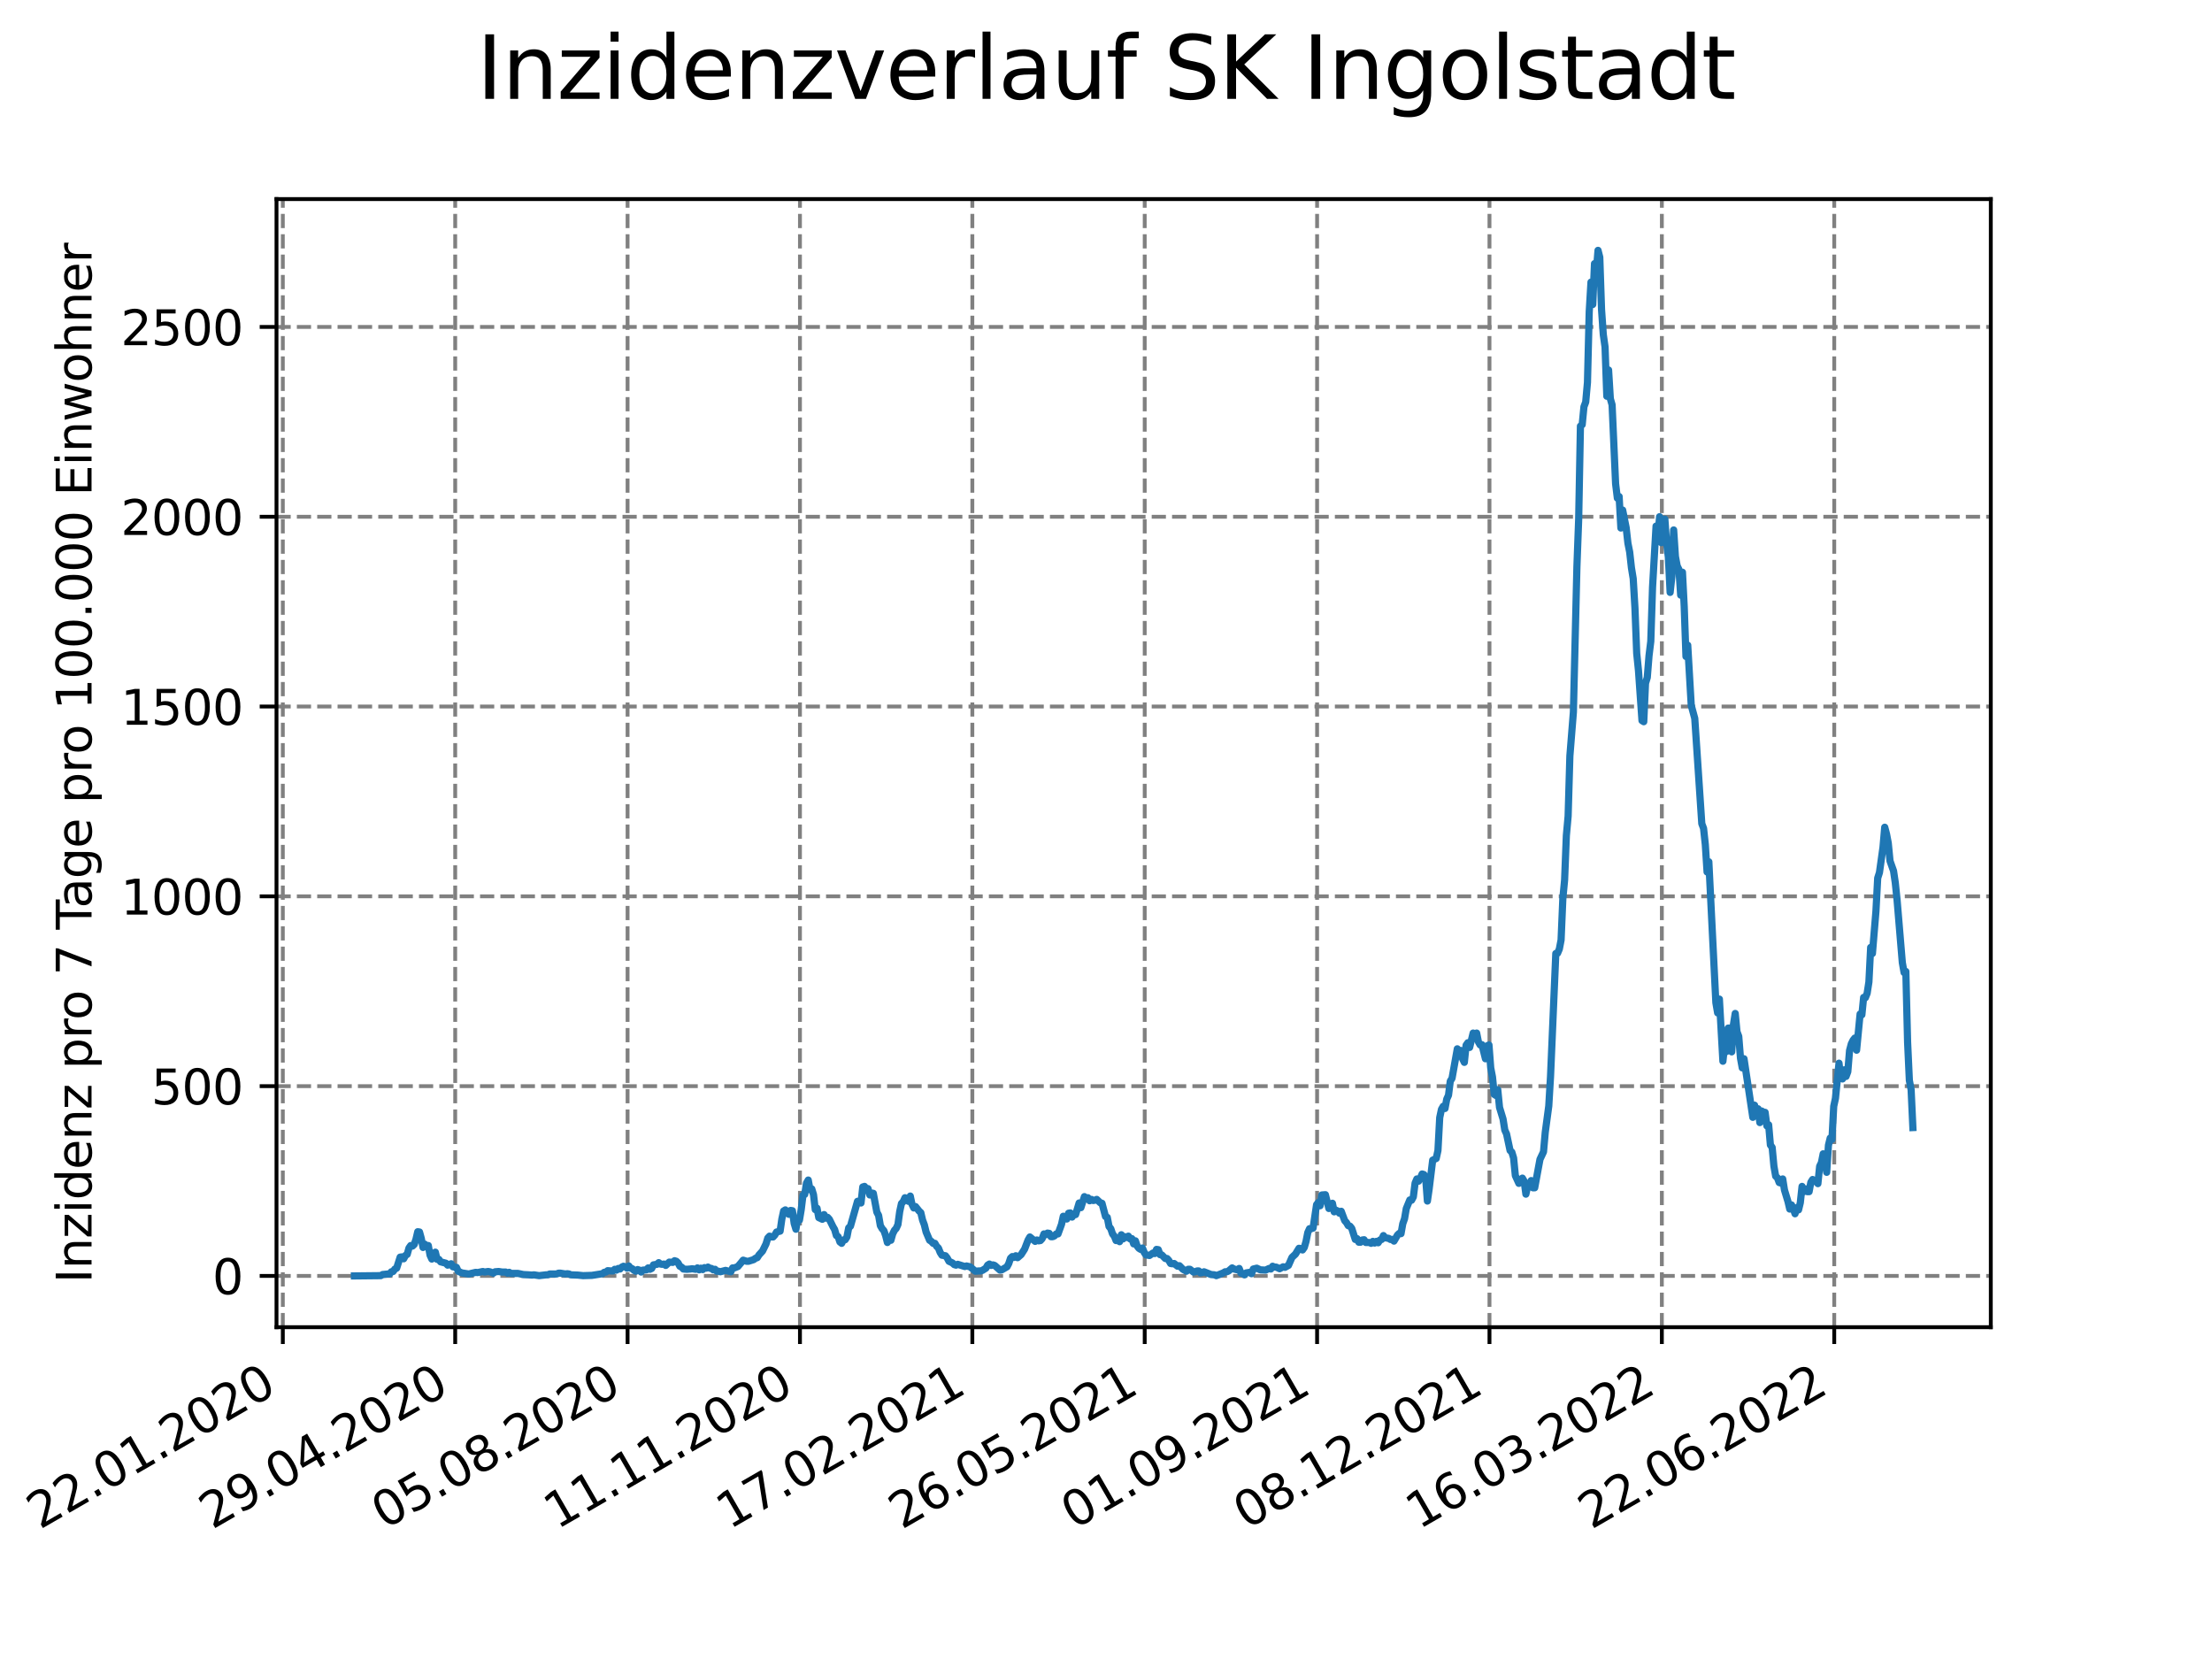 <?xml version="1.0" encoding="utf-8" standalone="no"?>
<!DOCTYPE svg PUBLIC "-//W3C//DTD SVG 1.1//EN"
  "http://www.w3.org/Graphics/SVG/1.1/DTD/svg11.dtd">
<svg xmlns:xlink="http://www.w3.org/1999/xlink" width="460.8pt" height="345.6pt" viewBox="0 0 460.8 345.6" xmlns="http://www.w3.org/2000/svg" version="1.1">
 <defs>
  <style type="text/css">*{stroke-linejoin: round; stroke-linecap: butt}</style>
 </defs>
 <g id="figure_1">
  <g id="patch_1">
   <path d="M 0 345.6 
L 460.8 345.6 
L 460.8 0 
L 0 0 
z
" style="fill: #ffffff"/>
  </g>
  <g id="axes_1">
   <g id="patch_2">
    <path d="M 57.6 276.48 
L 414.72 276.48 
L 414.72 41.472 
L 57.6 41.472 
z
" style="fill: #ffffff"/>
   </g>
   <g id="matplotlib.axis_1">
    <g id="xtick_1">
     <g id="line2d_1">
      <path d="M 58.916 276.48 
L 58.916 41.472 
" clip-path="url(#p01f24921ce)" style="fill: none; stroke-dasharray: 2.96,1.28; stroke-dashoffset: 0; stroke: #808080; stroke-width: 0.8"/>
     </g>
     <g id="line2d_2">
      <defs>
       <path id="meddc867aa9" d="M 0 0 
L 0 3.5 
" style="stroke: #000000; stroke-width: 0.8"/>
      </defs>
      <g>
       <use xlink:href="#meddc867aa9" x="58.916" y="276.48" style="stroke: #000000; stroke-width: 0.8"/>
      </g>
     </g>
     <g id="text_1">
      <!-- 22.01.2020 -->
      <g transform="translate(8.291 318.689)rotate(-30)scale(0.1 -0.1)">
       <defs>
        <path id="DejaVuSans-32" d="M 1228 531 
L 3431 531 
L 3431 0 
L 469 0 
L 469 531 
Q 828 903 1448 1529 
Q 2069 2156 2228 2338 
Q 2531 2678 2651 2914 
Q 2772 3150 2772 3378 
Q 2772 3750 2511 3984 
Q 2250 4219 1831 4219 
Q 1534 4219 1204 4116 
Q 875 4013 500 3803 
L 500 4441 
Q 881 4594 1212 4672 
Q 1544 4750 1819 4750 
Q 2544 4750 2975 4387 
Q 3406 4025 3406 3419 
Q 3406 3131 3298 2873 
Q 3191 2616 2906 2266 
Q 2828 2175 2409 1742 
Q 1991 1309 1228 531 
z
" transform="scale(0.016)"/>
        <path id="DejaVuSans-2e" d="M 684 794 
L 1344 794 
L 1344 0 
L 684 0 
L 684 794 
z
" transform="scale(0.016)"/>
        <path id="DejaVuSans-30" d="M 2034 4250 
Q 1547 4250 1301 3770 
Q 1056 3291 1056 2328 
Q 1056 1369 1301 889 
Q 1547 409 2034 409 
Q 2525 409 2770 889 
Q 3016 1369 3016 2328 
Q 3016 3291 2770 3770 
Q 2525 4250 2034 4250 
z
M 2034 4750 
Q 2819 4750 3233 4129 
Q 3647 3509 3647 2328 
Q 3647 1150 3233 529 
Q 2819 -91 2034 -91 
Q 1250 -91 836 529 
Q 422 1150 422 2328 
Q 422 3509 836 4129 
Q 1250 4750 2034 4750 
z
" transform="scale(0.016)"/>
        <path id="DejaVuSans-31" d="M 794 531 
L 1825 531 
L 1825 4091 
L 703 3866 
L 703 4441 
L 1819 4666 
L 2450 4666 
L 2450 531 
L 3481 531 
L 3481 0 
L 794 0 
L 794 531 
z
" transform="scale(0.016)"/>
       </defs>
       <use xlink:href="#DejaVuSans-32"/>
       <use xlink:href="#DejaVuSans-32" x="63.623"/>
       <use xlink:href="#DejaVuSans-2e" x="127.246"/>
       <use xlink:href="#DejaVuSans-30" x="159.033"/>
       <use xlink:href="#DejaVuSans-31" x="222.656"/>
       <use xlink:href="#DejaVuSans-2e" x="286.279"/>
       <use xlink:href="#DejaVuSans-32" x="318.066"/>
       <use xlink:href="#DejaVuSans-30" x="381.689"/>
       <use xlink:href="#DejaVuSans-32" x="445.312"/>
       <use xlink:href="#DejaVuSans-30" x="508.936"/>
      </g>
     </g>
    </g>
    <g id="xtick_2">
     <g id="line2d_3">
      <path d="M 94.826 276.48 
L 94.826 41.472 
" clip-path="url(#p01f24921ce)" style="fill: none; stroke-dasharray: 2.96,1.28; stroke-dashoffset: 0; stroke: #808080; stroke-width: 0.8"/>
     </g>
     <g id="line2d_4">
      <g>
       <use xlink:href="#meddc867aa9" x="94.826" y="276.48" style="stroke: #000000; stroke-width: 0.8"/>
      </g>
     </g>
     <g id="text_2">
      <!-- 29.04.2020 -->
      <g transform="translate(44.201 318.689)rotate(-30)scale(0.1 -0.1)">
       <defs>
        <path id="DejaVuSans-39" d="M 703 97 
L 703 672 
Q 941 559 1184 500 
Q 1428 441 1663 441 
Q 2288 441 2617 861 
Q 2947 1281 2994 2138 
Q 2813 1869 2534 1725 
Q 2256 1581 1919 1581 
Q 1219 1581 811 2004 
Q 403 2428 403 3163 
Q 403 3881 828 4315 
Q 1253 4750 1959 4750 
Q 2769 4750 3195 4129 
Q 3622 3509 3622 2328 
Q 3622 1225 3098 567 
Q 2575 -91 1691 -91 
Q 1453 -91 1209 -44 
Q 966 3 703 97 
z
M 1959 2075 
Q 2384 2075 2632 2365 
Q 2881 2656 2881 3163 
Q 2881 3666 2632 3958 
Q 2384 4250 1959 4250 
Q 1534 4250 1286 3958 
Q 1038 3666 1038 3163 
Q 1038 2656 1286 2365 
Q 1534 2075 1959 2075 
z
" transform="scale(0.016)"/>
        <path id="DejaVuSans-34" d="M 2419 4116 
L 825 1625 
L 2419 1625 
L 2419 4116 
z
M 2253 4666 
L 3047 4666 
L 3047 1625 
L 3713 1625 
L 3713 1100 
L 3047 1100 
L 3047 0 
L 2419 0 
L 2419 1100 
L 313 1100 
L 313 1709 
L 2253 4666 
z
" transform="scale(0.016)"/>
       </defs>
       <use xlink:href="#DejaVuSans-32"/>
       <use xlink:href="#DejaVuSans-39" x="63.623"/>
       <use xlink:href="#DejaVuSans-2e" x="127.246"/>
       <use xlink:href="#DejaVuSans-30" x="159.033"/>
       <use xlink:href="#DejaVuSans-34" x="222.656"/>
       <use xlink:href="#DejaVuSans-2e" x="286.279"/>
       <use xlink:href="#DejaVuSans-32" x="318.066"/>
       <use xlink:href="#DejaVuSans-30" x="381.689"/>
       <use xlink:href="#DejaVuSans-32" x="445.312"/>
       <use xlink:href="#DejaVuSans-30" x="508.936"/>
      </g>
     </g>
    </g>
    <g id="xtick_3">
     <g id="line2d_5">
      <path d="M 130.736 276.48 
L 130.736 41.472 
" clip-path="url(#p01f24921ce)" style="fill: none; stroke-dasharray: 2.96,1.28; stroke-dashoffset: 0; stroke: #808080; stroke-width: 0.8"/>
     </g>
     <g id="line2d_6">
      <g>
       <use xlink:href="#meddc867aa9" x="130.736" y="276.48" style="stroke: #000000; stroke-width: 0.8"/>
      </g>
     </g>
     <g id="text_3">
      <!-- 05.08.2020 -->
      <g transform="translate(80.111 318.689)rotate(-30)scale(0.1 -0.1)">
       <defs>
        <path id="DejaVuSans-35" d="M 691 4666 
L 3169 4666 
L 3169 4134 
L 1269 4134 
L 1269 2991 
Q 1406 3038 1543 3061 
Q 1681 3084 1819 3084 
Q 2600 3084 3056 2656 
Q 3513 2228 3513 1497 
Q 3513 744 3044 326 
Q 2575 -91 1722 -91 
Q 1428 -91 1123 -41 
Q 819 9 494 109 
L 494 744 
Q 775 591 1075 516 
Q 1375 441 1709 441 
Q 2250 441 2565 725 
Q 2881 1009 2881 1497 
Q 2881 1984 2565 2268 
Q 2250 2553 1709 2553 
Q 1456 2553 1204 2497 
Q 953 2441 691 2322 
L 691 4666 
z
" transform="scale(0.016)"/>
        <path id="DejaVuSans-38" d="M 2034 2216 
Q 1584 2216 1326 1975 
Q 1069 1734 1069 1313 
Q 1069 891 1326 650 
Q 1584 409 2034 409 
Q 2484 409 2743 651 
Q 3003 894 3003 1313 
Q 3003 1734 2745 1975 
Q 2488 2216 2034 2216 
z
M 1403 2484 
Q 997 2584 770 2862 
Q 544 3141 544 3541 
Q 544 4100 942 4425 
Q 1341 4750 2034 4750 
Q 2731 4750 3128 4425 
Q 3525 4100 3525 3541 
Q 3525 3141 3298 2862 
Q 3072 2584 2669 2484 
Q 3125 2378 3379 2068 
Q 3634 1759 3634 1313 
Q 3634 634 3220 271 
Q 2806 -91 2034 -91 
Q 1263 -91 848 271 
Q 434 634 434 1313 
Q 434 1759 690 2068 
Q 947 2378 1403 2484 
z
M 1172 3481 
Q 1172 3119 1398 2916 
Q 1625 2713 2034 2713 
Q 2441 2713 2670 2916 
Q 2900 3119 2900 3481 
Q 2900 3844 2670 4047 
Q 2441 4250 2034 4250 
Q 1625 4250 1398 4047 
Q 1172 3844 1172 3481 
z
" transform="scale(0.016)"/>
       </defs>
       <use xlink:href="#DejaVuSans-30"/>
       <use xlink:href="#DejaVuSans-35" x="63.623"/>
       <use xlink:href="#DejaVuSans-2e" x="127.246"/>
       <use xlink:href="#DejaVuSans-30" x="159.033"/>
       <use xlink:href="#DejaVuSans-38" x="222.656"/>
       <use xlink:href="#DejaVuSans-2e" x="286.279"/>
       <use xlink:href="#DejaVuSans-32" x="318.066"/>
       <use xlink:href="#DejaVuSans-30" x="381.689"/>
       <use xlink:href="#DejaVuSans-32" x="445.312"/>
       <use xlink:href="#DejaVuSans-30" x="508.936"/>
      </g>
     </g>
    </g>
    <g id="xtick_4">
     <g id="line2d_7">
      <path d="M 166.646 276.48 
L 166.646 41.472 
" clip-path="url(#p01f24921ce)" style="fill: none; stroke-dasharray: 2.96,1.28; stroke-dashoffset: 0; stroke: #808080; stroke-width: 0.8"/>
     </g>
     <g id="line2d_8">
      <g>
       <use xlink:href="#meddc867aa9" x="166.646" y="276.48" style="stroke: #000000; stroke-width: 0.8"/>
      </g>
     </g>
     <g id="text_4">
      <!-- 11.11.2020 -->
      <g transform="translate(116.02 318.689)rotate(-30)scale(0.1 -0.1)">
       <use xlink:href="#DejaVuSans-31"/>
       <use xlink:href="#DejaVuSans-31" x="63.623"/>
       <use xlink:href="#DejaVuSans-2e" x="127.246"/>
       <use xlink:href="#DejaVuSans-31" x="159.033"/>
       <use xlink:href="#DejaVuSans-31" x="222.656"/>
       <use xlink:href="#DejaVuSans-2e" x="286.279"/>
       <use xlink:href="#DejaVuSans-32" x="318.066"/>
       <use xlink:href="#DejaVuSans-30" x="381.689"/>
       <use xlink:href="#DejaVuSans-32" x="445.312"/>
       <use xlink:href="#DejaVuSans-30" x="508.936"/>
      </g>
     </g>
    </g>
    <g id="xtick_5">
     <g id="line2d_9">
      <path d="M 202.556 276.48 
L 202.556 41.472 
" clip-path="url(#p01f24921ce)" style="fill: none; stroke-dasharray: 2.96,1.28; stroke-dashoffset: 0; stroke: #808080; stroke-width: 0.8"/>
     </g>
     <g id="line2d_10">
      <g>
       <use xlink:href="#meddc867aa9" x="202.556" y="276.48" style="stroke: #000000; stroke-width: 0.8"/>
      </g>
     </g>
     <g id="text_5">
      <!-- 17.02.2021 -->
      <g transform="translate(151.93 318.689)rotate(-30)scale(0.1 -0.1)">
       <defs>
        <path id="DejaVuSans-37" d="M 525 4666 
L 3525 4666 
L 3525 4397 
L 1831 0 
L 1172 0 
L 2766 4134 
L 525 4134 
L 525 4666 
z
" transform="scale(0.016)"/>
       </defs>
       <use xlink:href="#DejaVuSans-31"/>
       <use xlink:href="#DejaVuSans-37" x="63.623"/>
       <use xlink:href="#DejaVuSans-2e" x="127.246"/>
       <use xlink:href="#DejaVuSans-30" x="159.033"/>
       <use xlink:href="#DejaVuSans-32" x="222.656"/>
       <use xlink:href="#DejaVuSans-2e" x="286.279"/>
       <use xlink:href="#DejaVuSans-32" x="318.066"/>
       <use xlink:href="#DejaVuSans-30" x="381.689"/>
       <use xlink:href="#DejaVuSans-32" x="445.312"/>
       <use xlink:href="#DejaVuSans-31" x="508.936"/>
      </g>
     </g>
    </g>
    <g id="xtick_6">
     <g id="line2d_11">
      <path d="M 238.465 276.48 
L 238.465 41.472 
" clip-path="url(#p01f24921ce)" style="fill: none; stroke-dasharray: 2.96,1.28; stroke-dashoffset: 0; stroke: #808080; stroke-width: 0.8"/>
     </g>
     <g id="line2d_12">
      <g>
       <use xlink:href="#meddc867aa9" x="238.465" y="276.48" style="stroke: #000000; stroke-width: 0.8"/>
      </g>
     </g>
     <g id="text_6">
      <!-- 26.05.2021 -->
      <g transform="translate(187.84 318.689)rotate(-30)scale(0.1 -0.1)">
       <defs>
        <path id="DejaVuSans-36" d="M 2113 2584 
Q 1688 2584 1439 2293 
Q 1191 2003 1191 1497 
Q 1191 994 1439 701 
Q 1688 409 2113 409 
Q 2538 409 2786 701 
Q 3034 994 3034 1497 
Q 3034 2003 2786 2293 
Q 2538 2584 2113 2584 
z
M 3366 4563 
L 3366 3988 
Q 3128 4100 2886 4159 
Q 2644 4219 2406 4219 
Q 1781 4219 1451 3797 
Q 1122 3375 1075 2522 
Q 1259 2794 1537 2939 
Q 1816 3084 2150 3084 
Q 2853 3084 3261 2657 
Q 3669 2231 3669 1497 
Q 3669 778 3244 343 
Q 2819 -91 2113 -91 
Q 1303 -91 875 529 
Q 447 1150 447 2328 
Q 447 3434 972 4092 
Q 1497 4750 2381 4750 
Q 2619 4750 2861 4703 
Q 3103 4656 3366 4563 
z
" transform="scale(0.016)"/>
       </defs>
       <use xlink:href="#DejaVuSans-32"/>
       <use xlink:href="#DejaVuSans-36" x="63.623"/>
       <use xlink:href="#DejaVuSans-2e" x="127.246"/>
       <use xlink:href="#DejaVuSans-30" x="159.033"/>
       <use xlink:href="#DejaVuSans-35" x="222.656"/>
       <use xlink:href="#DejaVuSans-2e" x="286.279"/>
       <use xlink:href="#DejaVuSans-32" x="318.066"/>
       <use xlink:href="#DejaVuSans-30" x="381.689"/>
       <use xlink:href="#DejaVuSans-32" x="445.312"/>
       <use xlink:href="#DejaVuSans-31" x="508.936"/>
      </g>
     </g>
    </g>
    <g id="xtick_7">
     <g id="line2d_13">
      <path d="M 274.375 276.48 
L 274.375 41.472 
" clip-path="url(#p01f24921ce)" style="fill: none; stroke-dasharray: 2.96,1.28; stroke-dashoffset: 0; stroke: #808080; stroke-width: 0.8"/>
     </g>
     <g id="line2d_14">
      <g>
       <use xlink:href="#meddc867aa9" x="274.375" y="276.48" style="stroke: #000000; stroke-width: 0.8"/>
      </g>
     </g>
     <g id="text_7">
      <!-- 01.09.2021 -->
      <g transform="translate(223.75 318.689)rotate(-30)scale(0.1 -0.1)">
       <use xlink:href="#DejaVuSans-30"/>
       <use xlink:href="#DejaVuSans-31" x="63.623"/>
       <use xlink:href="#DejaVuSans-2e" x="127.246"/>
       <use xlink:href="#DejaVuSans-30" x="159.033"/>
       <use xlink:href="#DejaVuSans-39" x="222.656"/>
       <use xlink:href="#DejaVuSans-2e" x="286.279"/>
       <use xlink:href="#DejaVuSans-32" x="318.066"/>
       <use xlink:href="#DejaVuSans-30" x="381.689"/>
       <use xlink:href="#DejaVuSans-32" x="445.312"/>
       <use xlink:href="#DejaVuSans-31" x="508.936"/>
      </g>
     </g>
    </g>
    <g id="xtick_8">
     <g id="line2d_15">
      <path d="M 310.285 276.48 
L 310.285 41.472 
" clip-path="url(#p01f24921ce)" style="fill: none; stroke-dasharray: 2.96,1.28; stroke-dashoffset: 0; stroke: #808080; stroke-width: 0.8"/>
     </g>
     <g id="line2d_16">
      <g>
       <use xlink:href="#meddc867aa9" x="310.285" y="276.48" style="stroke: #000000; stroke-width: 0.8"/>
      </g>
     </g>
     <g id="text_8">
      <!-- 08.12.2021 -->
      <g transform="translate(259.66 318.689)rotate(-30)scale(0.1 -0.1)">
       <use xlink:href="#DejaVuSans-30"/>
       <use xlink:href="#DejaVuSans-38" x="63.623"/>
       <use xlink:href="#DejaVuSans-2e" x="127.246"/>
       <use xlink:href="#DejaVuSans-31" x="159.033"/>
       <use xlink:href="#DejaVuSans-32" x="222.656"/>
       <use xlink:href="#DejaVuSans-2e" x="286.279"/>
       <use xlink:href="#DejaVuSans-32" x="318.066"/>
       <use xlink:href="#DejaVuSans-30" x="381.689"/>
       <use xlink:href="#DejaVuSans-32" x="445.312"/>
       <use xlink:href="#DejaVuSans-31" x="508.936"/>
      </g>
     </g>
    </g>
    <g id="xtick_9">
     <g id="line2d_17">
      <path d="M 346.195 276.48 
L 346.195 41.472 
" clip-path="url(#p01f24921ce)" style="fill: none; stroke-dasharray: 2.96,1.28; stroke-dashoffset: 0; stroke: #808080; stroke-width: 0.8"/>
     </g>
     <g id="line2d_18">
      <g>
       <use xlink:href="#meddc867aa9" x="346.195" y="276.48" style="stroke: #000000; stroke-width: 0.8"/>
      </g>
     </g>
     <g id="text_9">
      <!-- 16.03.2022 -->
      <g transform="translate(295.57 318.689)rotate(-30)scale(0.1 -0.1)">
       <defs>
        <path id="DejaVuSans-33" d="M 2597 2516 
Q 3050 2419 3304 2112 
Q 3559 1806 3559 1356 
Q 3559 666 3084 287 
Q 2609 -91 1734 -91 
Q 1441 -91 1130 -33 
Q 819 25 488 141 
L 488 750 
Q 750 597 1062 519 
Q 1375 441 1716 441 
Q 2309 441 2620 675 
Q 2931 909 2931 1356 
Q 2931 1769 2642 2001 
Q 2353 2234 1838 2234 
L 1294 2234 
L 1294 2753 
L 1863 2753 
Q 2328 2753 2575 2939 
Q 2822 3125 2822 3475 
Q 2822 3834 2567 4026 
Q 2313 4219 1838 4219 
Q 1578 4219 1281 4162 
Q 984 4106 628 3988 
L 628 4550 
Q 988 4650 1302 4700 
Q 1616 4750 1894 4750 
Q 2613 4750 3031 4423 
Q 3450 4097 3450 3541 
Q 3450 3153 3228 2886 
Q 3006 2619 2597 2516 
z
" transform="scale(0.016)"/>
       </defs>
       <use xlink:href="#DejaVuSans-31"/>
       <use xlink:href="#DejaVuSans-36" x="63.623"/>
       <use xlink:href="#DejaVuSans-2e" x="127.246"/>
       <use xlink:href="#DejaVuSans-30" x="159.033"/>
       <use xlink:href="#DejaVuSans-33" x="222.656"/>
       <use xlink:href="#DejaVuSans-2e" x="286.279"/>
       <use xlink:href="#DejaVuSans-32" x="318.066"/>
       <use xlink:href="#DejaVuSans-30" x="381.689"/>
       <use xlink:href="#DejaVuSans-32" x="445.312"/>
       <use xlink:href="#DejaVuSans-32" x="508.936"/>
      </g>
     </g>
    </g>
    <g id="xtick_10">
     <g id="line2d_19">
      <path d="M 382.105 276.48 
L 382.105 41.472 
" clip-path="url(#p01f24921ce)" style="fill: none; stroke-dasharray: 2.96,1.28; stroke-dashoffset: 0; stroke: #808080; stroke-width: 0.8"/>
     </g>
     <g id="line2d_20">
      <g>
       <use xlink:href="#meddc867aa9" x="382.105" y="276.48" style="stroke: #000000; stroke-width: 0.8"/>
      </g>
     </g>
     <g id="text_10">
      <!-- 22.06.2022 -->
      <g transform="translate(331.48 318.689)rotate(-30)scale(0.1 -0.1)">
       <use xlink:href="#DejaVuSans-32"/>
       <use xlink:href="#DejaVuSans-32" x="63.623"/>
       <use xlink:href="#DejaVuSans-2e" x="127.246"/>
       <use xlink:href="#DejaVuSans-30" x="159.033"/>
       <use xlink:href="#DejaVuSans-36" x="222.656"/>
       <use xlink:href="#DejaVuSans-2e" x="286.279"/>
       <use xlink:href="#DejaVuSans-32" x="318.066"/>
       <use xlink:href="#DejaVuSans-30" x="381.689"/>
       <use xlink:href="#DejaVuSans-32" x="445.312"/>
       <use xlink:href="#DejaVuSans-32" x="508.936"/>
      </g>
     </g>
    </g>
   </g>
   <g id="matplotlib.axis_2">
    <g id="ytick_1">
     <g id="line2d_21">
      <path d="M 57.6 265.798 
L 414.72 265.798 
" clip-path="url(#p01f24921ce)" style="fill: none; stroke-dasharray: 2.96,1.28; stroke-dashoffset: 0; stroke: #808080; stroke-width: 0.8"/>
     </g>
     <g id="line2d_22">
      <defs>
       <path id="m0484074e51" d="M 0 0 
L -3.5 0 
" style="stroke: #000000; stroke-width: 0.8"/>
      </defs>
      <g>
       <use xlink:href="#m0484074e51" x="57.6" y="265.798" style="stroke: #000000; stroke-width: 0.8"/>
      </g>
     </g>
     <g id="text_11">
      <!-- 0 -->
      <g transform="translate(44.237 269.597)scale(0.1 -0.1)">
       <use xlink:href="#DejaVuSans-30"/>
      </g>
     </g>
    </g>
    <g id="ytick_2">
     <g id="line2d_23">
      <path d="M 57.6 226.26 
L 414.72 226.26 
" clip-path="url(#p01f24921ce)" style="fill: none; stroke-dasharray: 2.96,1.28; stroke-dashoffset: 0; stroke: #808080; stroke-width: 0.8"/>
     </g>
     <g id="line2d_24">
      <g>
       <use xlink:href="#m0484074e51" x="57.6" y="226.26" style="stroke: #000000; stroke-width: 0.8"/>
      </g>
     </g>
     <g id="text_12">
      <!-- 500 -->
      <g transform="translate(31.512 230.059)scale(0.1 -0.1)">
       <use xlink:href="#DejaVuSans-35"/>
       <use xlink:href="#DejaVuSans-30" x="63.623"/>
       <use xlink:href="#DejaVuSans-30" x="127.246"/>
      </g>
     </g>
    </g>
    <g id="ytick_3">
     <g id="line2d_25">
      <path d="M 57.6 186.722 
L 414.72 186.722 
" clip-path="url(#p01f24921ce)" style="fill: none; stroke-dasharray: 2.96,1.28; stroke-dashoffset: 0; stroke: #808080; stroke-width: 0.8"/>
     </g>
     <g id="line2d_26">
      <g>
       <use xlink:href="#m0484074e51" x="57.6" y="186.722" style="stroke: #000000; stroke-width: 0.8"/>
      </g>
     </g>
     <g id="text_13">
      <!-- 1000 -->
      <g transform="translate(25.15 190.521)scale(0.1 -0.1)">
       <use xlink:href="#DejaVuSans-31"/>
       <use xlink:href="#DejaVuSans-30" x="63.623"/>
       <use xlink:href="#DejaVuSans-30" x="127.246"/>
       <use xlink:href="#DejaVuSans-30" x="190.869"/>
      </g>
     </g>
    </g>
    <g id="ytick_4">
     <g id="line2d_27">
      <path d="M 57.6 147.184 
L 414.72 147.184 
" clip-path="url(#p01f24921ce)" style="fill: none; stroke-dasharray: 2.96,1.28; stroke-dashoffset: 0; stroke: #808080; stroke-width: 0.8"/>
     </g>
     <g id="line2d_28">
      <g>
       <use xlink:href="#m0484074e51" x="57.6" y="147.184" style="stroke: #000000; stroke-width: 0.8"/>
      </g>
     </g>
     <g id="text_14">
      <!-- 1500 -->
      <g transform="translate(25.15 150.983)scale(0.1 -0.1)">
       <use xlink:href="#DejaVuSans-31"/>
       <use xlink:href="#DejaVuSans-35" x="63.623"/>
       <use xlink:href="#DejaVuSans-30" x="127.246"/>
       <use xlink:href="#DejaVuSans-30" x="190.869"/>
      </g>
     </g>
    </g>
    <g id="ytick_5">
     <g id="line2d_29">
      <path d="M 57.6 107.646 
L 414.72 107.646 
" clip-path="url(#p01f24921ce)" style="fill: none; stroke-dasharray: 2.96,1.28; stroke-dashoffset: 0; stroke: #808080; stroke-width: 0.8"/>
     </g>
     <g id="line2d_30">
      <g>
       <use xlink:href="#m0484074e51" x="57.6" y="107.646" style="stroke: #000000; stroke-width: 0.8"/>
      </g>
     </g>
     <g id="text_15">
      <!-- 2000 -->
      <g transform="translate(25.15 111.445)scale(0.1 -0.1)">
       <use xlink:href="#DejaVuSans-32"/>
       <use xlink:href="#DejaVuSans-30" x="63.623"/>
       <use xlink:href="#DejaVuSans-30" x="127.246"/>
       <use xlink:href="#DejaVuSans-30" x="190.869"/>
      </g>
     </g>
    </g>
    <g id="ytick_6">
     <g id="line2d_31">
      <path d="M 57.6 68.108 
L 414.72 68.108 
" clip-path="url(#p01f24921ce)" style="fill: none; stroke-dasharray: 2.96,1.28; stroke-dashoffset: 0; stroke: #808080; stroke-width: 0.8"/>
     </g>
     <g id="line2d_32">
      <g>
       <use xlink:href="#m0484074e51" x="57.6" y="68.108" style="stroke: #000000; stroke-width: 0.8"/>
      </g>
     </g>
     <g id="text_16">
      <!-- 2500 -->
      <g transform="translate(25.15 71.908)scale(0.1 -0.1)">
       <use xlink:href="#DejaVuSans-32"/>
       <use xlink:href="#DejaVuSans-35" x="63.623"/>
       <use xlink:href="#DejaVuSans-30" x="127.246"/>
       <use xlink:href="#DejaVuSans-30" x="190.869"/>
      </g>
     </g>
    </g>
    <g id="text_17">
     <!-- Inzidenz pro 7 Tage pro 100.000 Einwohner -->
     <g transform="translate(19.07 267.301)rotate(-90)scale(0.1 -0.1)">
      <defs>
       <path id="DejaVuSans-49" d="M 628 4666 
L 1259 4666 
L 1259 0 
L 628 0 
L 628 4666 
z
" transform="scale(0.016)"/>
       <path id="DejaVuSans-6e" d="M 3513 2113 
L 3513 0 
L 2938 0 
L 2938 2094 
Q 2938 2591 2744 2837 
Q 2550 3084 2163 3084 
Q 1697 3084 1428 2787 
Q 1159 2491 1159 1978 
L 1159 0 
L 581 0 
L 581 3500 
L 1159 3500 
L 1159 2956 
Q 1366 3272 1645 3428 
Q 1925 3584 2291 3584 
Q 2894 3584 3203 3211 
Q 3513 2838 3513 2113 
z
" transform="scale(0.016)"/>
       <path id="DejaVuSans-7a" d="M 353 3500 
L 3084 3500 
L 3084 2975 
L 922 459 
L 3084 459 
L 3084 0 
L 275 0 
L 275 525 
L 2438 3041 
L 353 3041 
L 353 3500 
z
" transform="scale(0.016)"/>
       <path id="DejaVuSans-69" d="M 603 3500 
L 1178 3500 
L 1178 0 
L 603 0 
L 603 3500 
z
M 603 4863 
L 1178 4863 
L 1178 4134 
L 603 4134 
L 603 4863 
z
" transform="scale(0.016)"/>
       <path id="DejaVuSans-64" d="M 2906 2969 
L 2906 4863 
L 3481 4863 
L 3481 0 
L 2906 0 
L 2906 525 
Q 2725 213 2448 61 
Q 2172 -91 1784 -91 
Q 1150 -91 751 415 
Q 353 922 353 1747 
Q 353 2572 751 3078 
Q 1150 3584 1784 3584 
Q 2172 3584 2448 3432 
Q 2725 3281 2906 2969 
z
M 947 1747 
Q 947 1113 1208 752 
Q 1469 391 1925 391 
Q 2381 391 2643 752 
Q 2906 1113 2906 1747 
Q 2906 2381 2643 2742 
Q 2381 3103 1925 3103 
Q 1469 3103 1208 2742 
Q 947 2381 947 1747 
z
" transform="scale(0.016)"/>
       <path id="DejaVuSans-65" d="M 3597 1894 
L 3597 1613 
L 953 1613 
Q 991 1019 1311 708 
Q 1631 397 2203 397 
Q 2534 397 2845 478 
Q 3156 559 3463 722 
L 3463 178 
Q 3153 47 2828 -22 
Q 2503 -91 2169 -91 
Q 1331 -91 842 396 
Q 353 884 353 1716 
Q 353 2575 817 3079 
Q 1281 3584 2069 3584 
Q 2775 3584 3186 3129 
Q 3597 2675 3597 1894 
z
M 3022 2063 
Q 3016 2534 2758 2815 
Q 2500 3097 2075 3097 
Q 1594 3097 1305 2825 
Q 1016 2553 972 2059 
L 3022 2063 
z
" transform="scale(0.016)"/>
       <path id="DejaVuSans-20" transform="scale(0.016)"/>
       <path id="DejaVuSans-70" d="M 1159 525 
L 1159 -1331 
L 581 -1331 
L 581 3500 
L 1159 3500 
L 1159 2969 
Q 1341 3281 1617 3432 
Q 1894 3584 2278 3584 
Q 2916 3584 3314 3078 
Q 3713 2572 3713 1747 
Q 3713 922 3314 415 
Q 2916 -91 2278 -91 
Q 1894 -91 1617 61 
Q 1341 213 1159 525 
z
M 3116 1747 
Q 3116 2381 2855 2742 
Q 2594 3103 2138 3103 
Q 1681 3103 1420 2742 
Q 1159 2381 1159 1747 
Q 1159 1113 1420 752 
Q 1681 391 2138 391 
Q 2594 391 2855 752 
Q 3116 1113 3116 1747 
z
" transform="scale(0.016)"/>
       <path id="DejaVuSans-72" d="M 2631 2963 
Q 2534 3019 2420 3045 
Q 2306 3072 2169 3072 
Q 1681 3072 1420 2755 
Q 1159 2438 1159 1844 
L 1159 0 
L 581 0 
L 581 3500 
L 1159 3500 
L 1159 2956 
Q 1341 3275 1631 3429 
Q 1922 3584 2338 3584 
Q 2397 3584 2469 3576 
Q 2541 3569 2628 3553 
L 2631 2963 
z
" transform="scale(0.016)"/>
       <path id="DejaVuSans-6f" d="M 1959 3097 
Q 1497 3097 1228 2736 
Q 959 2375 959 1747 
Q 959 1119 1226 758 
Q 1494 397 1959 397 
Q 2419 397 2687 759 
Q 2956 1122 2956 1747 
Q 2956 2369 2687 2733 
Q 2419 3097 1959 3097 
z
M 1959 3584 
Q 2709 3584 3137 3096 
Q 3566 2609 3566 1747 
Q 3566 888 3137 398 
Q 2709 -91 1959 -91 
Q 1206 -91 779 398 
Q 353 888 353 1747 
Q 353 2609 779 3096 
Q 1206 3584 1959 3584 
z
" transform="scale(0.016)"/>
       <path id="DejaVuSans-54" d="M -19 4666 
L 3928 4666 
L 3928 4134 
L 2272 4134 
L 2272 0 
L 1638 0 
L 1638 4134 
L -19 4134 
L -19 4666 
z
" transform="scale(0.016)"/>
       <path id="DejaVuSans-61" d="M 2194 1759 
Q 1497 1759 1228 1600 
Q 959 1441 959 1056 
Q 959 750 1161 570 
Q 1363 391 1709 391 
Q 2188 391 2477 730 
Q 2766 1069 2766 1631 
L 2766 1759 
L 2194 1759 
z
M 3341 1997 
L 3341 0 
L 2766 0 
L 2766 531 
Q 2569 213 2275 61 
Q 1981 -91 1556 -91 
Q 1019 -91 701 211 
Q 384 513 384 1019 
Q 384 1609 779 1909 
Q 1175 2209 1959 2209 
L 2766 2209 
L 2766 2266 
Q 2766 2663 2505 2880 
Q 2244 3097 1772 3097 
Q 1472 3097 1187 3025 
Q 903 2953 641 2809 
L 641 3341 
Q 956 3463 1253 3523 
Q 1550 3584 1831 3584 
Q 2591 3584 2966 3190 
Q 3341 2797 3341 1997 
z
" transform="scale(0.016)"/>
       <path id="DejaVuSans-67" d="M 2906 1791 
Q 2906 2416 2648 2759 
Q 2391 3103 1925 3103 
Q 1463 3103 1205 2759 
Q 947 2416 947 1791 
Q 947 1169 1205 825 
Q 1463 481 1925 481 
Q 2391 481 2648 825 
Q 2906 1169 2906 1791 
z
M 3481 434 
Q 3481 -459 3084 -895 
Q 2688 -1331 1869 -1331 
Q 1566 -1331 1297 -1286 
Q 1028 -1241 775 -1147 
L 775 -588 
Q 1028 -725 1275 -790 
Q 1522 -856 1778 -856 
Q 2344 -856 2625 -561 
Q 2906 -266 2906 331 
L 2906 616 
Q 2728 306 2450 153 
Q 2172 0 1784 0 
Q 1141 0 747 490 
Q 353 981 353 1791 
Q 353 2603 747 3093 
Q 1141 3584 1784 3584 
Q 2172 3584 2450 3431 
Q 2728 3278 2906 2969 
L 2906 3500 
L 3481 3500 
L 3481 434 
z
" transform="scale(0.016)"/>
       <path id="DejaVuSans-45" d="M 628 4666 
L 3578 4666 
L 3578 4134 
L 1259 4134 
L 1259 2753 
L 3481 2753 
L 3481 2222 
L 1259 2222 
L 1259 531 
L 3634 531 
L 3634 0 
L 628 0 
L 628 4666 
z
" transform="scale(0.016)"/>
       <path id="DejaVuSans-77" d="M 269 3500 
L 844 3500 
L 1563 769 
L 2278 3500 
L 2956 3500 
L 3675 769 
L 4391 3500 
L 4966 3500 
L 4050 0 
L 3372 0 
L 2619 2869 
L 1863 0 
L 1184 0 
L 269 3500 
z
" transform="scale(0.016)"/>
       <path id="DejaVuSans-68" d="M 3513 2113 
L 3513 0 
L 2938 0 
L 2938 2094 
Q 2938 2591 2744 2837 
Q 2550 3084 2163 3084 
Q 1697 3084 1428 2787 
Q 1159 2491 1159 1978 
L 1159 0 
L 581 0 
L 581 4863 
L 1159 4863 
L 1159 2956 
Q 1366 3272 1645 3428 
Q 1925 3584 2291 3584 
Q 2894 3584 3203 3211 
Q 3513 2838 3513 2113 
z
" transform="scale(0.016)"/>
      </defs>
      <use xlink:href="#DejaVuSans-49"/>
      <use xlink:href="#DejaVuSans-6e" x="29.492"/>
      <use xlink:href="#DejaVuSans-7a" x="92.871"/>
      <use xlink:href="#DejaVuSans-69" x="145.361"/>
      <use xlink:href="#DejaVuSans-64" x="173.145"/>
      <use xlink:href="#DejaVuSans-65" x="236.621"/>
      <use xlink:href="#DejaVuSans-6e" x="298.145"/>
      <use xlink:href="#DejaVuSans-7a" x="361.523"/>
      <use xlink:href="#DejaVuSans-20" x="414.014"/>
      <use xlink:href="#DejaVuSans-70" x="445.801"/>
      <use xlink:href="#DejaVuSans-72" x="509.277"/>
      <use xlink:href="#DejaVuSans-6f" x="548.141"/>
      <use xlink:href="#DejaVuSans-20" x="609.322"/>
      <use xlink:href="#DejaVuSans-37" x="641.109"/>
      <use xlink:href="#DejaVuSans-20" x="704.732"/>
      <use xlink:href="#DejaVuSans-54" x="736.52"/>
      <use xlink:href="#DejaVuSans-61" x="781.104"/>
      <use xlink:href="#DejaVuSans-67" x="842.383"/>
      <use xlink:href="#DejaVuSans-65" x="905.859"/>
      <use xlink:href="#DejaVuSans-20" x="967.383"/>
      <use xlink:href="#DejaVuSans-70" x="999.17"/>
      <use xlink:href="#DejaVuSans-72" x="1062.646"/>
      <use xlink:href="#DejaVuSans-6f" x="1101.51"/>
      <use xlink:href="#DejaVuSans-20" x="1162.691"/>
      <use xlink:href="#DejaVuSans-31" x="1194.479"/>
      <use xlink:href="#DejaVuSans-30" x="1258.102"/>
      <use xlink:href="#DejaVuSans-30" x="1321.725"/>
      <use xlink:href="#DejaVuSans-2e" x="1385.348"/>
      <use xlink:href="#DejaVuSans-30" x="1417.135"/>
      <use xlink:href="#DejaVuSans-30" x="1480.758"/>
      <use xlink:href="#DejaVuSans-30" x="1544.381"/>
      <use xlink:href="#DejaVuSans-20" x="1608.004"/>
      <use xlink:href="#DejaVuSans-45" x="1639.791"/>
      <use xlink:href="#DejaVuSans-69" x="1702.975"/>
      <use xlink:href="#DejaVuSans-6e" x="1730.758"/>
      <use xlink:href="#DejaVuSans-77" x="1794.137"/>
      <use xlink:href="#DejaVuSans-6f" x="1875.924"/>
      <use xlink:href="#DejaVuSans-68" x="1937.105"/>
      <use xlink:href="#DejaVuSans-6e" x="2000.484"/>
      <use xlink:href="#DejaVuSans-65" x="2063.863"/>
      <use xlink:href="#DejaVuSans-72" x="2125.387"/>
     </g>
    </g>
   </g>
   <g id="line2d_33">
    <path d="M 73.833 265.798 
L 79.329 265.74 
L 79.696 265.51 
L 80.795 265.395 
L 81.161 265.395 
L 81.528 264.934 
L 81.894 264.877 
L 82.261 264.359 
L 82.627 264.186 
L 83.36 261.884 
L 83.726 261.827 
L 84.093 262.229 
L 84.459 261.539 
L 84.826 261.309 
L 85.192 259.985 
L 85.558 259.467 
L 85.925 259.582 
L 86.291 259.237 
L 86.658 258.143 
L 87.024 256.589 
L 87.391 256.647 
L 87.757 257.97 
L 88.123 259.87 
L 88.49 259.179 
L 88.856 259.582 
L 89.223 259.467 
L 89.589 261.481 
L 89.956 262.287 
L 90.688 260.848 
L 91.055 262.345 
L 91.421 262.345 
L 91.788 262.863 
L 92.887 263.15 
L 93.253 263.553 
L 93.986 263.265 
L 94.353 263.899 
L 95.086 264.014 
L 95.452 264.819 
L 96.185 265.165 
L 96.918 265.28 
L 97.65 265.395 
L 99.116 265.05 
L 99.483 265.107 
L 100.582 264.877 
L 100.948 264.992 
L 101.681 264.877 
L 102.048 264.934 
L 102.78 265.222 
L 103.147 264.934 
L 103.88 264.877 
L 104.613 264.992 
L 105.345 264.992 
L 105.712 265.222 
L 106.078 265.05 
L 106.445 265.28 
L 107.91 265.28 
L 109.01 265.51 
L 110.109 265.568 
L 110.842 265.625 
L 111.208 265.568 
L 111.941 265.683 
L 112.308 265.74 
L 113.773 265.568 
L 114.14 265.568 
L 114.506 265.395 
L 115.972 265.395 
L 116.338 265.222 
L 116.705 265.222 
L 117.438 265.337 
L 117.804 265.395 
L 118.17 265.337 
L 118.537 265.395 
L 118.903 265.568 
L 120.369 265.625 
L 121.468 265.74 
L 123.3 265.683 
L 124.033 265.568 
L 125.499 265.337 
L 125.865 265.05 
L 126.232 264.992 
L 126.598 264.704 
L 127.331 264.762 
L 127.698 264.762 
L 128.064 264.417 
L 128.43 264.589 
L 128.797 264.244 
L 129.163 264.359 
L 129.53 263.956 
L 129.896 263.783 
L 130.263 263.899 
L 130.629 264.186 
L 130.995 263.726 
L 131.362 264.186 
L 131.728 264.301 
L 132.095 264.647 
L 132.461 264.819 
L 132.828 264.474 
L 133.194 264.589 
L 133.56 264.992 
L 133.927 264.589 
L 134.66 264.532 
L 135.026 264.129 
L 135.393 264.417 
L 135.759 264.244 
L 136.125 263.496 
L 136.858 263.381 
L 137.225 263.035 
L 137.591 263.323 
L 137.957 263.381 
L 138.324 263.323 
L 138.69 263.611 
L 139.423 262.92 
L 140.156 262.978 
L 140.522 262.632 
L 140.889 262.747 
L 141.255 263.093 
L 141.622 263.783 
L 141.988 263.956 
L 142.355 264.359 
L 143.087 264.417 
L 143.82 264.359 
L 144.187 264.301 
L 144.92 264.417 
L 145.286 264.129 
L 145.652 264.532 
L 146.019 264.186 
L 146.385 264.474 
L 146.752 264.071 
L 147.118 264.186 
L 147.485 263.956 
L 147.851 264.186 
L 148.217 264.244 
L 148.584 264.532 
L 148.95 264.417 
L 149.317 264.819 
L 149.683 264.819 
L 150.05 264.934 
L 151.149 264.647 
L 152.248 264.934 
L 152.615 264.129 
L 152.981 264.129 
L 153.714 263.841 
L 154.447 262.978 
L 154.813 262.517 
L 155.546 262.747 
L 155.912 262.747 
L 157.012 262.402 
L 157.378 262.114 
L 157.745 261.999 
L 158.111 261.424 
L 158.844 260.618 
L 159.577 259.121 
L 159.943 257.913 
L 160.31 257.51 
L 160.676 257.683 
L 161.042 257.683 
L 161.409 257.28 
L 161.775 256.647 
L 162.508 256.474 
L 162.875 253.942 
L 163.241 252.272 
L 163.607 252.042 
L 163.974 252.618 
L 164.34 252.963 
L 164.707 252.157 
L 165.073 252.215 
L 165.44 254.862 
L 165.806 256.071 
L 166.172 253.884 
L 166.539 254.172 
L 166.905 251.985 
L 167.272 248.992 
L 167.638 248.819 
L 168.005 246.459 
L 168.371 245.826 
L 168.737 247.841 
L 169.104 247.668 
L 169.47 248.877 
L 169.837 251.985 
L 170.203 251.697 
L 170.57 253.654 
L 171.302 253.999 
L 171.669 253.021 
L 172.035 253.769 
L 172.402 253.596 
L 172.768 253.999 
L 173.501 255.495 
L 173.867 256.129 
L 174.234 257.395 
L 174.6 257.625 
L 174.967 258.719 
L 175.333 259.006 
L 175.7 258.316 
L 176.066 258.258 
L 176.432 257.683 
L 176.799 255.783 
L 177.165 255.438 
L 178.631 250.258 
L 178.997 250.2 
L 179.364 250.603 
L 179.73 247.265 
L 180.097 247.15 
L 180.463 247.668 
L 180.829 247.61 
L 181.196 248.934 
L 181.562 248.531 
L 181.929 248.589 
L 182.662 252.503 
L 183.028 253.193 
L 183.394 255.323 
L 183.761 255.956 
L 184.127 256.359 
L 184.494 257.395 
L 184.86 258.834 
L 185.227 258.258 
L 185.593 258.373 
L 185.959 257.049 
L 186.326 256.301 
L 186.692 255.898 
L 187.059 255.093 
L 187.425 252.388 
L 187.792 250.718 
L 188.158 250.316 
L 188.524 249.51 
L 188.891 249.798 
L 189.257 250.258 
L 189.624 249.164 
L 189.99 250.891 
L 190.357 251.639 
L 190.723 251.352 
L 191.456 252.272 
L 191.822 252.618 
L 192.189 254.172 
L 192.555 255.15 
L 192.922 256.647 
L 193.654 258.373 
L 194.021 258.603 
L 194.387 259.006 
L 194.754 259.006 
L 195.12 259.639 
L 195.487 259.985 
L 195.853 260.906 
L 196.219 261.481 
L 196.952 261.596 
L 197.319 262.057 
L 197.685 262.747 
L 198.418 263.093 
L 198.784 263.438 
L 199.151 263.553 
L 199.517 263.381 
L 200.983 263.841 
L 201.349 263.726 
L 202.082 263.899 
L 203.182 264.819 
L 203.914 264.762 
L 204.281 264.762 
L 204.647 264.647 
L 205.38 264.186 
L 205.747 263.553 
L 206.113 263.323 
L 206.479 263.611 
L 206.846 263.496 
L 207.212 263.611 
L 208.312 264.589 
L 208.678 264.532 
L 209.777 263.899 
L 210.144 263.208 
L 210.51 262.114 
L 210.877 261.769 
L 211.243 261.942 
L 211.609 261.596 
L 211.976 261.999 
L 212.709 261.366 
L 213.442 260.215 
L 214.174 258.316 
L 214.541 257.683 
L 215.64 258.603 
L 216.007 258.316 
L 216.373 258.488 
L 216.739 258.431 
L 217.106 258.028 
L 217.472 257.049 
L 217.839 257.222 
L 218.205 256.877 
L 218.571 256.934 
L 218.938 257.625 
L 219.304 257.625 
L 219.671 257.452 
L 220.037 257.049 
L 220.404 257.049 
L 221.136 255.035 
L 221.503 253.366 
L 221.869 253.769 
L 222.236 253.942 
L 222.602 252.733 
L 222.969 252.675 
L 223.335 253.539 
L 223.701 252.963 
L 224.068 253.021 
L 224.801 250.603 
L 225.167 251.582 
L 225.9 249.28 
L 226.266 249.74 
L 226.633 249.51 
L 226.999 250.143 
L 227.366 249.855 
L 227.732 250.085 
L 228.099 250.028 
L 228.465 249.855 
L 229.198 250.546 
L 229.564 250.661 
L 230.297 253.424 
L 230.664 253.596 
L 231.03 255.495 
L 231.396 255.956 
L 231.763 257.049 
L 232.129 257.51 
L 232.496 258.431 
L 232.862 257.913 
L 233.229 258.661 
L 233.595 257.222 
L 233.961 258.085 
L 234.328 257.625 
L 234.694 257.798 
L 235.061 257.51 
L 235.427 258.085 
L 235.794 258.028 
L 236.16 259.121 
L 236.526 258.488 
L 236.893 259.582 
L 237.259 260.042 
L 237.626 260.273 
L 237.992 259.985 
L 238.359 260.906 
L 238.725 261.424 
L 239.458 261.539 
L 240.191 261.021 
L 240.557 261.136 
L 240.924 260.273 
L 241.29 260.33 
L 241.656 261.366 
L 242.023 261.424 
L 242.756 262.172 
L 243.122 262.172 
L 243.489 262.575 
L 243.855 263.208 
L 244.221 263.265 
L 244.588 263.208 
L 245.321 263.783 
L 245.687 263.668 
L 246.42 264.417 
L 247.153 264.819 
L 247.519 264.417 
L 247.886 264.417 
L 248.619 264.992 
L 248.985 264.934 
L 249.351 264.762 
L 249.718 264.762 
L 250.084 265.165 
L 250.451 265.107 
L 250.817 264.934 
L 252.283 265.51 
L 253.016 265.568 
L 253.382 265.74 
L 254.848 265.165 
L 255.214 264.934 
L 255.581 264.934 
L 255.947 264.762 
L 256.68 264.129 
L 257.046 264.359 
L 257.779 264.532 
L 258.146 264.244 
L 258.512 265.222 
L 258.878 265.28 
L 259.245 265.568 
L 259.611 265.165 
L 260.344 265.05 
L 260.711 265.337 
L 261.077 264.359 
L 261.81 264.186 
L 262.543 264.532 
L 263.642 264.589 
L 264.375 264.244 
L 264.741 264.359 
L 265.108 263.783 
L 265.474 263.956 
L 265.841 263.956 
L 266.573 264.301 
L 267.306 263.899 
L 267.673 264.014 
L 268.406 263.611 
L 269.138 261.942 
L 269.871 261.251 
L 270.604 260.042 
L 270.971 260.1 
L 271.337 260.388 
L 271.703 259.87 
L 272.07 258.603 
L 272.436 256.762 
L 272.803 255.956 
L 273.169 255.956 
L 273.536 255.841 
L 274.268 250.949 
L 274.635 250.488 
L 275.001 251.179 
L 275.368 248.934 
L 276.101 248.877 
L 276.833 251.754 
L 277.2 251.064 
L 277.566 250.661 
L 277.933 252.445 
L 278.299 252.1 
L 278.666 252.272 
L 279.032 252.733 
L 279.398 252.33 
L 280.131 254.287 
L 280.498 254.69 
L 280.864 255.323 
L 281.231 255.438 
L 281.597 255.898 
L 282.33 258.201 
L 282.696 258.028 
L 283.063 258.776 
L 283.429 258.776 
L 283.796 258.316 
L 284.162 258.258 
L 284.528 258.834 
L 285.261 258.834 
L 285.628 259.006 
L 285.994 258.603 
L 286.361 258.949 
L 286.727 258.603 
L 287.093 258.891 
L 287.46 258.316 
L 287.826 258.201 
L 288.193 257.395 
L 288.559 257.855 
L 289.292 257.97 
L 289.658 258.201 
L 290.025 258.201 
L 290.391 258.546 
L 291.124 257.28 
L 291.491 256.934 
L 291.857 256.992 
L 292.223 254.92 
L 292.59 253.884 
L 292.956 251.754 
L 293.689 249.97 
L 294.056 250.028 
L 294.422 249.337 
L 294.788 246.459 
L 295.155 245.596 
L 295.521 246.057 
L 295.888 245.423 
L 296.254 244.56 
L 296.62 244.675 
L 296.987 245.366 
L 297.353 250.2 
L 297.72 247.668 
L 298.453 241.682 
L 299.185 241.337 
L 299.552 239.668 
L 299.918 232.819 
L 300.285 231.092 
L 300.651 230.459 
L 301.018 230.92 
L 301.384 228.963 
L 301.75 228.157 
L 302.117 225.222 
L 302.483 224.646 
L 303.583 218.488 
L 303.949 219.178 
L 304.315 218.833 
L 304.682 220.56 
L 305.048 221.308 
L 305.415 217.74 
L 305.781 217.222 
L 306.148 218.2 
L 306.88 215.207 
L 307.247 215.84 
L 307.613 215.207 
L 307.98 217.049 
L 308.346 217.682 
L 308.713 217.624 
L 309.445 220.56 
L 309.812 217.855 
L 310.178 217.682 
L 310.545 222.459 
L 310.911 224.358 
L 311.278 227.984 
L 311.644 228.214 
L 312.01 227.006 
L 312.377 230.689 
L 313.11 233.107 
L 313.476 235.409 
L 313.843 236.215 
L 314.575 239.668 
L 314.942 240.013 
L 315.308 241.222 
L 315.675 244.905 
L 316.408 246.517 
L 316.774 245.769 
L 317.14 245.423 
L 317.507 246.057 
L 317.873 248.762 
L 318.24 247.092 
L 318.606 246.805 
L 318.973 245.941 
L 319.339 247.438 
L 319.705 247.438 
L 320.805 241.51 
L 321.538 239.956 
L 321.904 235.869 
L 322.637 230.402 
L 323.003 224.243 
L 324.103 198.631 
L 324.469 198.574 
L 324.835 197.71 
L 325.202 195.811 
L 325.568 187.178 
L 325.935 183.322 
L 326.301 174.055 
L 326.668 170.027 
L 327.034 157.48 
L 327.767 148.328 
L 328.5 118.054 
L 328.866 108.155 
L 329.233 88.759 
L 329.599 88.471 
L 329.965 84.73 
L 330.332 83.752 
L 330.698 79.665 
L 331.065 64.931 
L 331.431 58.773 
L 331.798 63.435 
L 332.164 54.917 
L 332.53 56.643 
L 332.897 52.154 
L 333.263 53.593 
L 333.63 64.471 
L 333.996 69.708 
L 334.363 72.298 
L 334.729 82.543 
L 335.095 77.075 
L 335.462 83.061 
L 335.828 84.327 
L 336.561 100.788 
L 336.927 103.781 
L 337.294 103.436 
L 337.66 109.997 
L 338.027 106.256 
L 338.76 109.939 
L 339.126 113.162 
L 339.492 115.004 
L 339.859 118.285 
L 340.225 120.529 
L 340.592 126.688 
L 340.958 136.127 
L 341.325 139.695 
L 342.057 150.113 
L 342.424 150.343 
L 342.79 142.343 
L 343.157 141.134 
L 343.523 136.587 
L 343.89 133.594 
L 344.256 122.314 
L 344.989 109.594 
L 345.355 112.069 
L 345.722 107.637 
L 346.088 113.047 
L 346.821 108.155 
L 347.187 113.162 
L 347.554 116.098 
L 347.92 123.407 
L 348.287 120.069 
L 348.653 110.4 
L 349.02 115.925 
L 349.386 117.882 
L 349.752 118.63 
L 350.119 123.983 
L 350.485 119.206 
L 350.852 126.342 
L 351.218 136.76 
L 351.585 134.4 
L 352.317 146.947 
L 353.05 149.652 
L 354.516 171.581 
L 354.882 172.559 
L 355.249 175.955 
L 355.615 181.653 
L 355.982 179.523 
L 357.447 208.876 
L 357.814 211.006 
L 358.18 208.128 
L 358.913 221.078 
L 359.28 217.682 
L 359.646 219.063 
L 360.012 214.171 
L 360.379 214.171 
L 360.745 219.121 
L 361.112 213.423 
L 361.478 211.121 
L 361.845 214.919 
L 362.211 215.898 
L 362.577 220.445 
L 362.944 222.459 
L 363.31 220.56 
L 365.142 232.761 
L 365.509 230.229 
L 365.875 231.956 
L 366.242 230.977 
L 366.608 233.855 
L 366.975 231.438 
L 367.341 231.668 
L 367.707 231.725 
L 368.074 234.546 
L 368.44 234.315 
L 368.807 238.517 
L 369.173 239.035 
L 369.54 242.949 
L 369.906 245.021 
L 370.272 245.366 
L 370.639 246.344 
L 371.005 246.459 
L 371.372 245.596 
L 371.738 247.898 
L 372.471 250.316 
L 372.837 251.87 
L 373.204 251.006 
L 373.57 251.754 
L 373.937 252.848 
L 374.303 251.582 
L 374.67 252.042 
L 375.036 250.546 
L 375.402 247.15 
L 375.769 248.244 
L 376.135 247.668 
L 376.502 248.244 
L 376.868 248.244 
L 377.234 246.287 
L 377.601 245.711 
L 377.967 246.114 
L 378.334 246.057 
L 378.7 246.574 
L 379.067 242.949 
L 379.433 242.2 
L 379.799 240.359 
L 380.166 241.51 
L 380.532 244.215 
L 380.899 238.574 
L 381.265 237.078 
L 381.632 237.366 
L 381.998 230.459 
L 382.364 228.79 
L 383.097 221.481 
L 383.464 224.589 
L 383.83 224.761 
L 384.197 222.862 
L 384.563 224.243 
L 384.929 223.265 
L 385.296 218.833 
L 385.662 217.452 
L 386.029 216.704 
L 386.395 216.243 
L 386.762 218.775 
L 387.494 211.236 
L 387.861 211.408 
L 388.227 207.783 
L 388.594 207.84 
L 388.96 206.919 
L 389.327 204.559 
L 389.693 197.365 
L 390.059 198.631 
L 390.792 189.825 
L 391.159 182.919 
L 391.525 181.768 
L 392.258 176.53 
L 392.624 172.329 
L 392.991 173.71 
L 393.357 175.609 
L 393.724 179.35 
L 394.457 181.422 
L 394.823 183.897 
L 395.189 187.408 
L 395.922 196.156 
L 396.289 200.531 
L 396.655 202.603 
L 397.022 202.372 
L 397.388 217.106 
L 397.754 225.049 
L 398.121 227.006 
L 398.487 234.891 
L 398.487 234.891 
" clip-path="url(#p01f24921ce)" style="fill: none; stroke: #1f77b4; stroke-width: 1.5; stroke-linecap: square"/>
   </g>
   <g id="patch_3">
    <path d="M 57.6 276.48 
L 57.6 41.472 
" style="fill: none; stroke: #000000; stroke-width: 0.8; stroke-linejoin: miter; stroke-linecap: square"/>
   </g>
   <g id="patch_4">
    <path d="M 414.72 276.48 
L 414.72 41.472 
" style="fill: none; stroke: #000000; stroke-width: 0.8; stroke-linejoin: miter; stroke-linecap: square"/>
   </g>
   <g id="patch_5">
    <path d="M 57.6 276.48 
L 414.72 276.48 
" style="fill: none; stroke: #000000; stroke-width: 0.8; stroke-linejoin: miter; stroke-linecap: square"/>
   </g>
   <g id="patch_6">
    <path d="M 57.6 41.472 
L 414.72 41.472 
" style="fill: none; stroke: #000000; stroke-width: 0.8; stroke-linejoin: miter; stroke-linecap: square"/>
   </g>
  </g>
  <g id="text_18">
   <!-- Inzidenzverlauf SK Ingolstadt -->
   <g transform="translate(99.297 20.589)scale(0.18 -0.18)">
    <defs>
     <path id="DejaVuSans-76" d="M 191 3500 
L 800 3500 
L 1894 563 
L 2988 3500 
L 3597 3500 
L 2284 0 
L 1503 0 
L 191 3500 
z
" transform="scale(0.016)"/>
     <path id="DejaVuSans-6c" d="M 603 4863 
L 1178 4863 
L 1178 0 
L 603 0 
L 603 4863 
z
" transform="scale(0.016)"/>
     <path id="DejaVuSans-75" d="M 544 1381 
L 544 3500 
L 1119 3500 
L 1119 1403 
Q 1119 906 1312 657 
Q 1506 409 1894 409 
Q 2359 409 2629 706 
Q 2900 1003 2900 1516 
L 2900 3500 
L 3475 3500 
L 3475 0 
L 2900 0 
L 2900 538 
Q 2691 219 2414 64 
Q 2138 -91 1772 -91 
Q 1169 -91 856 284 
Q 544 659 544 1381 
z
M 1991 3584 
L 1991 3584 
z
" transform="scale(0.016)"/>
     <path id="DejaVuSans-66" d="M 2375 4863 
L 2375 4384 
L 1825 4384 
Q 1516 4384 1395 4259 
Q 1275 4134 1275 3809 
L 1275 3500 
L 2222 3500 
L 2222 3053 
L 1275 3053 
L 1275 0 
L 697 0 
L 697 3053 
L 147 3053 
L 147 3500 
L 697 3500 
L 697 3744 
Q 697 4328 969 4595 
Q 1241 4863 1831 4863 
L 2375 4863 
z
" transform="scale(0.016)"/>
     <path id="DejaVuSans-53" d="M 3425 4513 
L 3425 3897 
Q 3066 4069 2747 4153 
Q 2428 4238 2131 4238 
Q 1616 4238 1336 4038 
Q 1056 3838 1056 3469 
Q 1056 3159 1242 3001 
Q 1428 2844 1947 2747 
L 2328 2669 
Q 3034 2534 3370 2195 
Q 3706 1856 3706 1288 
Q 3706 609 3251 259 
Q 2797 -91 1919 -91 
Q 1588 -91 1214 -16 
Q 841 59 441 206 
L 441 856 
Q 825 641 1194 531 
Q 1563 422 1919 422 
Q 2459 422 2753 634 
Q 3047 847 3047 1241 
Q 3047 1584 2836 1778 
Q 2625 1972 2144 2069 
L 1759 2144 
Q 1053 2284 737 2584 
Q 422 2884 422 3419 
Q 422 4038 858 4394 
Q 1294 4750 2059 4750 
Q 2388 4750 2728 4690 
Q 3069 4631 3425 4513 
z
" transform="scale(0.016)"/>
     <path id="DejaVuSans-4b" d="M 628 4666 
L 1259 4666 
L 1259 2694 
L 3353 4666 
L 4166 4666 
L 1850 2491 
L 4331 0 
L 3500 0 
L 1259 2247 
L 1259 0 
L 628 0 
L 628 4666 
z
" transform="scale(0.016)"/>
     <path id="DejaVuSans-73" d="M 2834 3397 
L 2834 2853 
Q 2591 2978 2328 3040 
Q 2066 3103 1784 3103 
Q 1356 3103 1142 2972 
Q 928 2841 928 2578 
Q 928 2378 1081 2264 
Q 1234 2150 1697 2047 
L 1894 2003 
Q 2506 1872 2764 1633 
Q 3022 1394 3022 966 
Q 3022 478 2636 193 
Q 2250 -91 1575 -91 
Q 1294 -91 989 -36 
Q 684 19 347 128 
L 347 722 
Q 666 556 975 473 
Q 1284 391 1588 391 
Q 1994 391 2212 530 
Q 2431 669 2431 922 
Q 2431 1156 2273 1281 
Q 2116 1406 1581 1522 
L 1381 1569 
Q 847 1681 609 1914 
Q 372 2147 372 2553 
Q 372 3047 722 3315 
Q 1072 3584 1716 3584 
Q 2034 3584 2315 3537 
Q 2597 3491 2834 3397 
z
" transform="scale(0.016)"/>
     <path id="DejaVuSans-74" d="M 1172 4494 
L 1172 3500 
L 2356 3500 
L 2356 3053 
L 1172 3053 
L 1172 1153 
Q 1172 725 1289 603 
Q 1406 481 1766 481 
L 2356 481 
L 2356 0 
L 1766 0 
Q 1100 0 847 248 
Q 594 497 594 1153 
L 594 3053 
L 172 3053 
L 172 3500 
L 594 3500 
L 594 4494 
L 1172 4494 
z
" transform="scale(0.016)"/>
    </defs>
    <use xlink:href="#DejaVuSans-49"/>
    <use xlink:href="#DejaVuSans-6e" x="29.492"/>
    <use xlink:href="#DejaVuSans-7a" x="92.871"/>
    <use xlink:href="#DejaVuSans-69" x="145.361"/>
    <use xlink:href="#DejaVuSans-64" x="173.145"/>
    <use xlink:href="#DejaVuSans-65" x="236.621"/>
    <use xlink:href="#DejaVuSans-6e" x="298.145"/>
    <use xlink:href="#DejaVuSans-7a" x="361.523"/>
    <use xlink:href="#DejaVuSans-76" x="414.014"/>
    <use xlink:href="#DejaVuSans-65" x="473.193"/>
    <use xlink:href="#DejaVuSans-72" x="534.717"/>
    <use xlink:href="#DejaVuSans-6c" x="575.83"/>
    <use xlink:href="#DejaVuSans-61" x="603.613"/>
    <use xlink:href="#DejaVuSans-75" x="664.893"/>
    <use xlink:href="#DejaVuSans-66" x="728.271"/>
    <use xlink:href="#DejaVuSans-20" x="763.477"/>
    <use xlink:href="#DejaVuSans-53" x="795.264"/>
    <use xlink:href="#DejaVuSans-4b" x="858.74"/>
    <use xlink:href="#DejaVuSans-20" x="924.316"/>
    <use xlink:href="#DejaVuSans-49" x="956.104"/>
    <use xlink:href="#DejaVuSans-6e" x="985.596"/>
    <use xlink:href="#DejaVuSans-67" x="1048.975"/>
    <use xlink:href="#DejaVuSans-6f" x="1112.451"/>
    <use xlink:href="#DejaVuSans-6c" x="1173.633"/>
    <use xlink:href="#DejaVuSans-73" x="1201.416"/>
    <use xlink:href="#DejaVuSans-74" x="1253.516"/>
    <use xlink:href="#DejaVuSans-61" x="1292.725"/>
    <use xlink:href="#DejaVuSans-64" x="1354.004"/>
    <use xlink:href="#DejaVuSans-74" x="1417.48"/>
   </g>
  </g>
 </g>
 <defs>
  <clipPath id="p01f24921ce">
   <rect x="57.6" y="41.472" width="357.12" height="235.008"/>
  </clipPath>
 </defs>
</svg>
